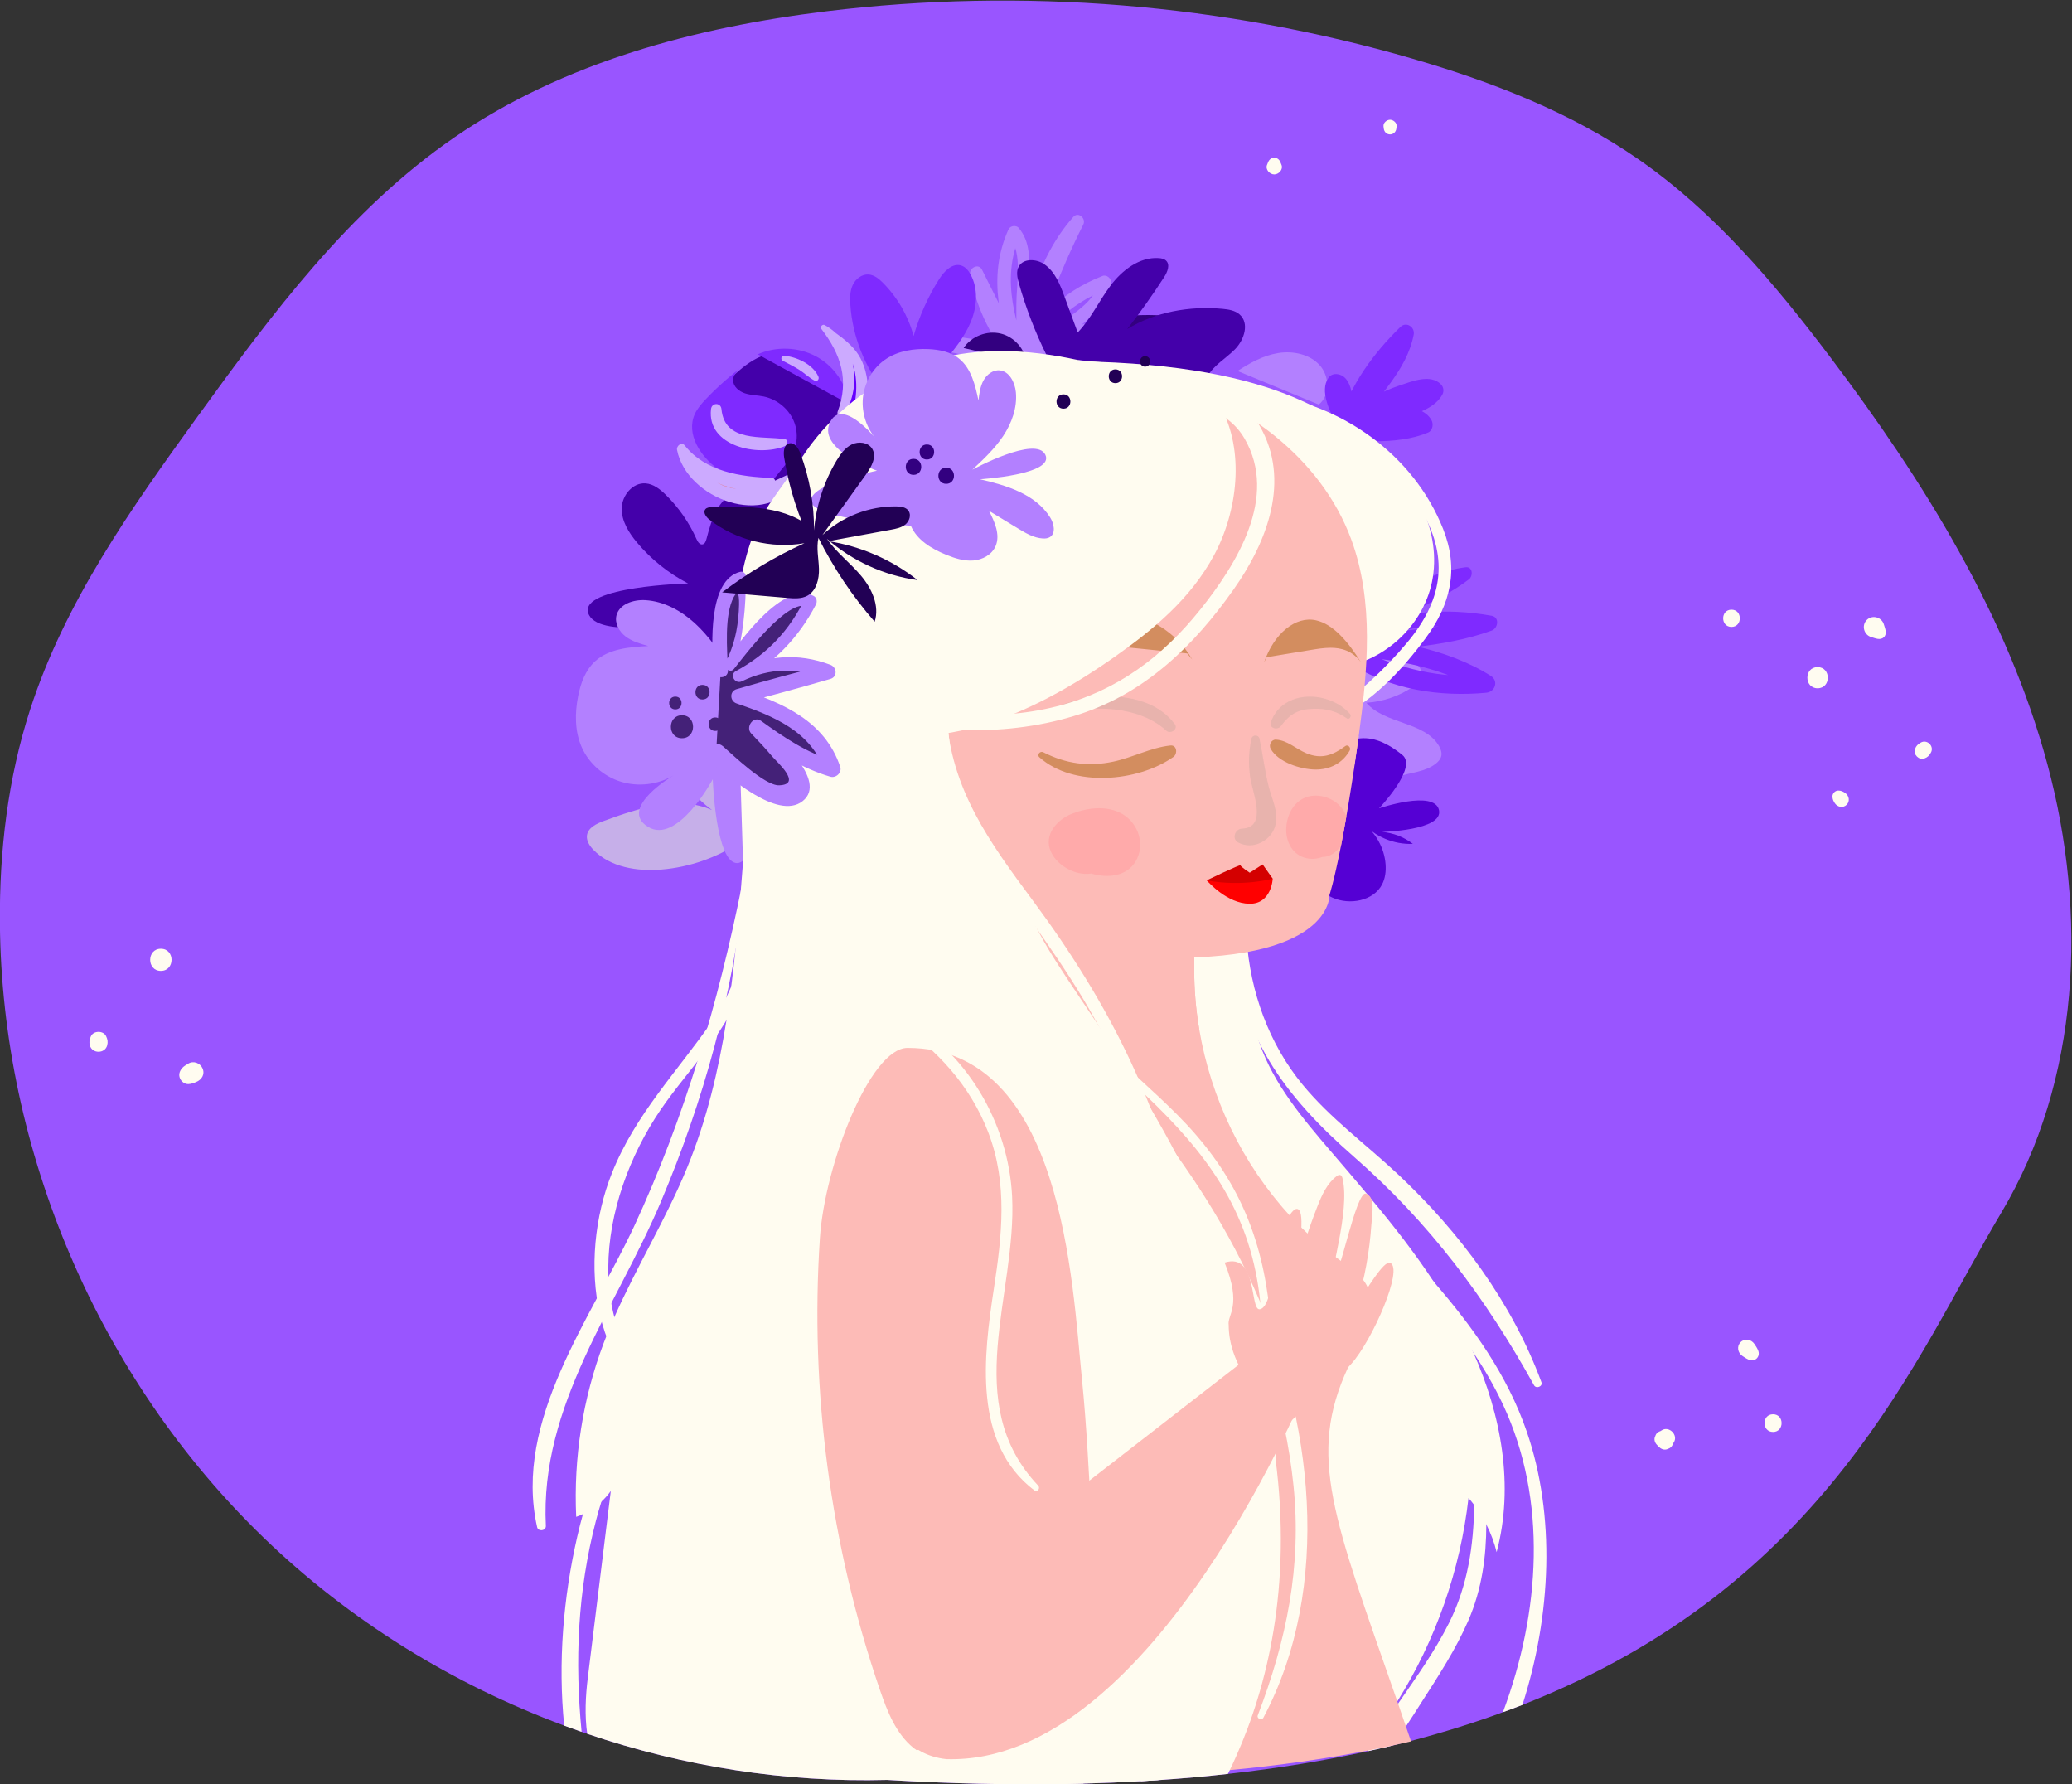<?xml version="1.0" encoding="UTF-8" standalone="no"?>
<svg
   xmlns:dc="http://purl.org/dc/elements/1.1/"
   xmlns:cc="http://creativecommons.org/ns#"
   xmlns:rdf="http://www.w3.org/1999/02/22-rdf-syntax-ns#"
   xmlns:svg="http://www.w3.org/2000/svg"
   xmlns="http://www.w3.org/2000/svg"
   xmlns:sodipodi="http://sodipodi.sourceforge.net/DTD/sodipodi-0.dtd"
   xmlns:inkscape="http://www.inkscape.org/namespaces/inkscape"
   version="1.1"
   id="svg2"
   xml:space="preserve"
   width="465.133"
   height="400.425"
   viewBox="0 0 465.133 400.425"
   sodipodi:docname="fondo.svg"
   inkscape:version="1.0 (4035a4fb49, 2020-05-01)"><rect x="0" y="0" width="465.133" height="400.425" fill="#333333" stroke="none"/><defs
     id="defs6"><clipPath
       clipPathUnits="userSpaceOnUse"
       id="clipPath20"><path
         d="M 0,500 H 500 V 0 H 0 Z"
         id="path18" /></clipPath><clipPath
       clipPathUnits="userSpaceOnUse"
       id="clipPath400"><path
         d="M 0,500 H 500 V 0 H 0 Z"
         id="path398" /></clipPath></defs><sodipodi:namedview
     fit-margin-bottom="0"
     fit-margin-right="0"
     fit-margin-left="0"
     fit-margin-top="0"
     inkscape:document-rotation="0"
     pagecolor="#ffffff"
     bordercolor="#666666"
     borderopacity="1"
     objecttolerance="10"
     gridtolerance="10"
     guidetolerance="10"
     inkscape:pageopacity="0"
     inkscape:pageshadow="2"
     inkscape:window-width="1920"
     inkscape:window-height="1017"
     id="namedview4"
     showgrid="false"
     inkscape:zoom="0.65099998"
     inkscape:cx="-438.22071"
     inkscape:cy="-24.323947"
     inkscape:window-x="-8"
     inkscape:window-y="-8"
     inkscape:window-maximized="1"
     inkscape:current-layer="g10" /><g
     id="g10"
     inkscape:groupmode="layer"
     inkscape:label="2474175"
     transform="matrix(1.333,0,0,-1.333,-114.887,519.178)"><g
       style="fill:#9955ff"
       id="g22"
       transform="translate(423.17,185.225)"><path
         d="m 0,0 c -14.359,-24.02 -29.119,-62.56 -80.6,-82.79 -1.08,-0.42 -2.17,-0.829 -3.28,-1.23 -4.84,-1.78 -9.989,-3.4 -15.489,-4.839 h -0.011 c -0.96,-0.241 -1.95,-0.5 -2.939,-0.741 -0.05,-0.009 -0.09,-0.019 -0.141,-0.03 h -0.01 c -0.009,0 -0.019,0 -0.03,-0.01 -1.359,-0.33 -2.739,-0.65 -4.14,-0.95 -7.28,-1.599 -15.11,-2.889 -23.559,-3.819 -3.801,-0.431 -7.731,-0.78 -11.79,-1.051 -0.941,-0.06 -1.901,-0.12 -2.861,-0.18 -3.15,-0.179 -6.389,-0.309 -9.7,-0.4 -1.05,-0.029 -2.109,-0.05 -3.17,-0.069 -9.33,-0.161 -19.27,0.059 -29.87,0.689 -17.119,-0.46 -34.28,2.25 -50.5,7.761 -0.32,0.109 -0.63,0.22 -0.95,0.329 -0.98,0.341 -1.96,0.69 -2.93,1.051 -18.79,6.96 -36.179,17.71 -50.6,31.63 -27.73,26.78 -44.119,64.95 -44.43,103.5 -0.1,12.129 1.34,24.33 5.07,35.869 5.84,18.12 17.04,33.97 28.21,49.39 12.551,17.341 25.62,34.9 43.27,47.02 18.35,12.62 40.56,18.531 62.66,21.23 33.01,4.02 66.83,1.281 98.761,-8.009 13.359,-3.891 26.529,-8.98 37.969,-16.911 12.79,-8.859 22.98,-20.96 32.35,-33.379 C -13.029,123.28 1.04,100.72 7.811,75.59 14.591,50.46 13.36,22.33 0,0"
         style="fill:#9955ff;fill-opacity:1;fill-rule:nonzero;stroke:none"
         id="path24" /></g><g
       id="g26"
       transform="translate(294.245,231.408)"><path
         d="m 0,0 c -0.026,-15.804 8.546,-26.719 19.936,-36.674 12.704,-11.103 22.181,-23.758 30.344,-38.479 0.366,-0.659 1.515,-0.213 1.243,0.523 -4.949,13.403 -13.766,25.247 -24.145,34.986 -5.35,5.02 -11.377,9.399 -16.065,15.09 C 5.598,-17.613 2.509,-8.918 1.875,0 1.79,1.19 0.002,1.221 0,0"
         style="fill:#fffcf0;fill-opacity:1;fill-rule:nonzero;stroke:none"
         id="path28" /></g><g
       id="g30"
       transform="translate(342.571,102.435)"><path
         d="m 0,0 c -1.08,-0.42 -2.17,-0.829 -3.28,-1.229 6.3,16.83 7.52,35.709 0.03,51.74 -1.45,3.109 -3.15,6.029 -5.03,8.84 l -0.01,0.009 c -4.96,7.401 -11.15,13.941 -17.22,20.571 -0.89,0.979 -1.79,1.96 -2.68,2.95 -0.61,0.68 -1.22,1.369 -1.83,2.059 -0.83,0.951 -1.66,1.911 -2.47,2.88 -4.21,5.01 -8.07,10.281 -11.06,16.18 -0.3,0.591 0.55,1.091 0.89,0.521 3.24,-5.521 7.22,-10.571 11.48,-15.43 0.34,-0.391 0.69,-0.78 1.03,-1.17 0.9,-1.021 1.82,-2.03 2.74,-3.03 0.7,-0.771 1.41,-1.54 2.13,-2.311 3.5,-3.779 7.04,-7.519 10.38,-11.39 0.01,0 0.01,-0.009 0.01,-0.009 C -8.35,63.62 -2.56,55.601 0.74,45.99 5.58,31.881 4.88,15.16 0,0"
         style="fill:#fffcf0;fill-opacity:1;fill-rule:nonzero;stroke:none"
         id="path32" /></g><g
       id="g34"
       transform="translate(336.491,132.816)"><path
         d="m 0,0 c -0.01,-5.49 -0.75,-10.91 -3.02,-16.16 -2.11,-4.851 -5.05,-9.361 -7.9,-13.79 -0.86,-1.351 -1.72,-2.721 -2.62,-4.061 -0.72,-1.09 -1.46,-2.17 -2.24,-3.21 h -0.01 c -0.01,0 -0.02,0 -0.03,-0.009 -1.36,-0.331 -2.74,-0.651 -4.14,-0.951 0.021,0.04 0.04,0.08 0.07,0.12 1.53,2.71 3.26,5.311 5.03,7.89 3.06,4.45 6.22,8.851 8.631,13.691 3.129,6.29 4.079,12.95 4.199,19.74 0.06,3.399 -0.09,6.83 -0.28,10.26 -0.05,0.87 1.24,0.83 1.331,0 C -0.46,9 0.01,4.479 0,0"
         style="fill:#fffcf0;fill-opacity:1;fill-rule:nonzero;stroke:none"
         id="path36" /></g><g
       id="g38"
       transform="translate(338.231,128.156)"><path
         d="M 0,0 C -0.4,1.609 -0.98,3.18 -1.74,4.66 -2.32,5.81 -3,6.899 -3.771,7.92 -4.08,8.33 -4.4,8.729 -4.74,9.12 -6.11,-3 -10.25,-14.8 -16.73,-25.13 c -0.21,-0.35 -0.43,-0.7 -0.661,-1.051 l -26.449,-8.139 -9.931,-3.06 -3.279,-1.011 c -0.94,-0.059 -1.9,-0.12 -2.86,-0.179 l -0.26,0.86 -2,6.46 -0.94,3.029 -1.8,5.83 -0.02,0.071 -0.211,0.66 v 0.01 l -0.469,1.53 v 0.01 l -8.59,27.79 -9.46,30.599 -1.3,4.181 v 0.01 l -10.1,32.69 v 0.01 l -3,9.689 -0.88,2.83 -0.68,2.201 -1.06,3.44 10.03,10.029 1.66,1.661 2.07,2.07 1.23,1.229 3.93,3.931 1.02,1.02 3.56,3.56 1.86,1.86 1.02,1.02 0.87,0.86 0.01,0.01 0.13,0.14 1.399,1.4 8.441,8.44 2.97,2.97 1.209,1.21 4.891,4.89 7.52,7.52 1.27,-12.03 1.5,-14.29 v -0.01 l 0.1,-0.9 0.46,-4.391 0.24,-2.29 0.06,-0.569 0.36,-3.37 0.15,-1.481 0.43,-4.069 0.29,-2.71 1.38,-13.13 c 0.19,-0.73 0.41,-1.45 0.67,-2.16 0,-0.011 0.01,-0.03 0.01,-0.04 2.36,-6.851 7.23,-12.65 11.99,-18.2 2.07,-2.41 4.139,-4.83 6.179,-7.271 0.21,-0.25 0.42,-0.5 0.621,-0.75 0,0 0.02,-0.01 0.009,-0.019 3.771,-4.51 7.381,-9.13 10.58,-14 0.011,0 0.011,-0.01 0.011,-0.01 1.84,-2.78 3.54,-5.641 5.06,-8.61 0.54,-1.05 1.05,-2.13 1.54,-3.21 l 0.01,-0.01 C 0.79,23.069 2.97,11.14 0,0"
         style="fill:#fffcf0;fill-opacity:1;fill-rule:nonzero;stroke:none"
         id="path40" /></g><g
       style="fill:#330080"
       id="g42"
       transform="translate(269.701,332.442)"><path
         d="M 0,0 C 4.537,1.205 8.878,1.543 13.53,1.051 13.408,1.955 13.286,2.859 13.163,3.763 4.215,1.412 -4.699,-1.049 -13.613,-3.528 c -2.119,-0.589 -1.211,-3.919 0.91,-3.3 8.883,2.596 17.756,5.206 26.6,7.928 C 15.45,1.578 15.045,3.664 13.53,3.812 8.654,4.288 4.009,3.846 -0.704,2.554 -2.347,2.104 -1.652,-0.439 0,0"
         style="fill:#330080;fill-opacity:1;fill-rule:nonzero;stroke:none"
         id="path44" /></g><g
       style="fill:#b380ff"
       id="g46"
       transform="translate(260.896,330.017)"><path
         d="m 0,0 c -6.196,1.266 -12.542,2.612 -18.831,3.291 0.088,-0.648 0.176,-1.295 0.263,-1.942 5.503,0.938 10.391,-1.148 15.063,-3.736 1.113,-0.616 2.128,0.791 1.322,1.714 -3.678,4.21 -5.97,8.985 -7.037,14.461 l -2.001,-0.844 C -8.477,7.491 -5.809,2 -3.122,-3.481 c 0.589,-1.202 2.641,-0.359 2.182,0.919 -2.603,7.243 -5.306,14.793 -2.026,22.315 -0.575,-0.074 -1.15,-0.148 -1.725,-0.222 2.24,-2.648 1.141,-7.971 1.143,-11.251 10e-4,-3.681 0.003,-7.362 0.005,-11.042 0.001,-1.22 1.999,-1.581 2.203,-0.298 1.392,8.756 2.919,17.56 8.895,24.492 -0.559,0.432 -1.12,0.864 -1.68,1.297 C 2.156,14.588 -1.278,6.464 -3.991,-2.08 c -0.443,-1.395 1.654,-1.916 2.159,-0.595 2.408,6.293 7.12,10.978 13.415,13.381 l -1.506,1.147 C 10.158,8.981 5.533,6.365 3.621,4.788 1.103,2.711 -1.416,0.635 -3.934,-1.442 -5.024,-2.341 -3.544,-4.293 -2.407,-3.42 1.048,-0.765 4.643,1.072 8.817,2.379 10.5,2.906 9.764,5.583 8.088,5.023 3.657,3.544 -0.25,1.432 -3.934,-1.442 l 1.782,-1.781 c 3.751,3.138 7.554,6.224 11.26,9.416 1.934,1.667 3.439,3.025 3.348,5.66 C 12.431,12.554 11.704,13.293 10.95,13 3.846,10.234 -1.314,5.069 -3.991,-2.08 c 0.72,-0.198 1.44,-0.397 2.159,-0.595 2.576,8.318 5.615,16.549 9.555,24.324 0.521,1.027 -0.832,2.254 -1.681,1.296 -6.299,-7.113 -8.135,-16.274 -9.545,-25.409 0.734,-0.099 1.469,-0.199 2.203,-0.298 -0.024,5.214 -0.049,10.429 -0.073,15.643 -0.014,3.037 0.229,5.771 -1.765,8.203 -0.421,0.515 -1.448,0.386 -1.725,-0.222 -3.673,-8.082 -1.363,-16.145 1.621,-24.058 0.727,0.306 1.454,0.613 2.181,0.92 -2.769,5.435 -5.557,10.861 -8.269,16.325 -0.584,1.176 -2.219,0.306 -2.001,-0.843 1.11,-5.865 3.679,-10.941 7.605,-15.422 0.441,0.571 0.881,1.142 1.322,1.714 -5.205,2.873 -10.65,3.272 -16.427,3.793 -1.146,0.103 -1.288,-1.625 -0.262,-1.942 6.011,-1.861 12.57,-2.728 18.841,-3.213 C 0.808,-1.946 1.048,-0.214 0,0"
         style="fill:#b380ff;fill-opacity:1;fill-rule:nonzero;stroke:none"
         id="path48" /></g><g
       style="fill:#4400aa"
       id="g50"
       transform="translate(217.654,306.266)"><path
         d="m 0,0 c 0.066,0.626 -0.641,1.05 -1.253,1.299 -4.086,1.664 -9.005,2.951 -10.833,6.77 -1.006,2.102 -0.786,4.6 0.17,6.73 0.956,2.129 2.584,3.935 4.36,5.534 1.448,1.302 3.053,2.516 4.944,3.131 3.116,1.013 6.697,0.215 9.31,-1.66 2.613,-1.875 4.32,-4.71 5.202,-7.692 0.366,-1.236 0.602,-2.526 0.463,-3.804 C 12.097,7.846 10.483,5.698 8.727,3.849 6.681,1.696 4.364,-0.229 1.84,-1.874 Z"
         style="fill:#4400aa;fill-opacity:1;fill-rule:nonzero;stroke:none"
         id="path52" /></g><g
       style="fill:#4400aa"
       id="g54"
       transform="translate(217.983,290.983)"><path
         d="m 0,0 c 1.833,1.674 2.749,4.191 2.637,6.633 -0.113,2.442 -1.196,4.79 -2.816,6.655 -1.583,1.82 -3.95,3.274 -6.37,2.882 -1.871,-0.302 -3.416,-1.666 -4.376,-3.259 -0.96,-1.593 -1.428,-3.412 -1.908,-5.198 -0.098,-0.363 -0.26,-0.789 -0.638,-0.87 -0.484,-0.103 -0.826,0.434 -1.022,0.876 -1.234,2.786 -3.009,5.342 -5.206,7.493 -0.937,0.918 -2.051,1.806 -3.378,1.902 -2.196,0.158 -3.984,-2.061 -4.02,-4.204 -0.037,-2.143 1.197,-4.106 2.586,-5.766 2.357,-2.816 5.295,-5.17 8.588,-6.88 0,0 -18.198,-0.493 -16.823,-4.959 1.375,-4.465 15.92,-1.585 15.92,-1.585 0,0 -7.521,-8.337 -0.783,-12.616 6.738,-4.28 28.168,11.191 28.168,11.191 z"
         style="fill:#4400aa;fill-opacity:1;fill-rule:nonzero;stroke:none"
         id="path56" /></g><g
       style="fill:#4400aa"
       id="g58"
       transform="translate(280.943,328.421)"><path
         d="m 0,0 c -0.286,-0.018 -0.572,-0.036 -0.858,-0.053 -0.194,-0.012 -0.199,-0.306 0,-0.305 0.286,0.002 0.572,0.004 0.858,0.006 C 0.228,-0.35 0.226,0.014 0,0"
         style="fill:#4400aa;fill-opacity:1;fill-rule:nonzero;stroke:none"
         id="path60" /></g><g
       style="fill:#c6afe9"
       id="g62"
       transform="translate(210.809,247.674)"><path
         d="m 0,0 c -3.901,-2.601 -8.5,-4.201 -13.208,-4.595 -4.127,-0.346 -8.669,0.394 -11.496,3.337 -0.649,0.675 -1.215,1.555 -1.063,2.47 0.212,1.269 1.632,1.933 2.868,2.388 5.862,2.16 12.481,4.311 18.193,1.82 -2.945,2.153 -5.279,5.09 -6.681,8.406 -0.218,0.515 -0.417,1.064 -0.358,1.619 0.064,0.603 0.427,1.137 0.834,1.597 2.96,3.345 8.999,3.402 12.013,0.113 C 2.23,15.924 2.926,14.375 3.457,12.807 4.48,9.783 4.954,6.583 4.85,3.4 Z"
         style="fill:#c6afe9;fill-opacity:1;fill-rule:nonzero;stroke:none"
         id="path64" /></g><g
       style="fill:#b380ff"
       id="g66"
       transform="translate(208.981,277.341)"><path
         d="m 0,0 c -1.736,2.548 -3.494,5.121 -5.783,7.214 -2.29,2.093 -5.195,3.693 -8.333,3.88 -1.993,0.118 -4.37,-0.661 -4.856,-2.548 -0.341,-1.321 0.425,-2.723 1.525,-3.563 1.1,-0.84 2.481,-1.235 3.824,-1.613 -3.163,-0.169 -6.606,-0.448 -8.928,-2.549 -1.661,-1.503 -2.453,-3.707 -2.883,-5.873 -0.572,-2.892 -0.583,-5.981 0.632,-8.676 1.222,-2.71 3.685,-4.861 6.585,-5.751 2.901,-0.889 6.19,-0.503 8.794,1.034 0,0 -9.277,-5.45 -4.286,-8.602 4.991,-3.152 10.95,7.981 10.95,7.981 0,0 0.494,-14.235 4.151,-14.108 3.657,0.127 7.879,19.154 7.879,19.154 3.074,0.796 5.247,3.439 6.861,6.107 0.986,1.629 1.868,3.384 2.015,5.268 0.147,1.884 -0.581,3.931 -2.221,4.938 -2.104,1.292 -4.848,0.536 -7.204,-0.255 1.468,1.742 2.935,3.485 4.403,5.227 1.181,1.403 2.4,2.88 2.785,4.654 0.108,0.498 0.142,1.034 -0.068,1.499 -0.592,1.306 -2.552,1.207 -3.896,0.629 C 6.805,11.836 4.189,6.329 2.146,1.232 Z"
         style="fill:#b380ff;fill-opacity:1;fill-rule:nonzero;stroke:none"
         id="path68" /></g><g
       style="fill:#7f2aff"
       id="g70"
       transform="translate(216.285,308.554)"><path
         d="m 0,0 c -3.029,-1.154 -6.509,0.039 -9.132,1.903 -3.007,2.137 -5.458,5.95 -3.973,9.279 0.426,0.954 1.134,1.759 1.858,2.525 2.02,2.135 4.245,4.088 6.635,5.824 -0.972,-0.656 -2.052,-1.506 -2.026,-2.656 0.024,-1.042 0.996,-1.85 2.013,-2.176 1.015,-0.326 2.112,-0.315 3.158,-0.534 C 0.892,13.669 2.926,11.914 3.711,9.694 4.498,7.474 4.008,4.868 2.466,3.058 Z"
         style="fill:#7f2aff;fill-opacity:1;fill-rule:nonzero;stroke:none"
         id="path72" /></g><g
       style="fill:#7f2aff"
       id="g74"
       transform="translate(213.795,329.826)"><path
         d="m 0,0 c 3.113,1.392 6.903,1.244 9.886,-0.385 2.983,-1.629 5.085,-4.698 5.482,-8.007 z"
         style="fill:#7f2aff;fill-opacity:1;fill-rule:nonzero;stroke:none"
         id="path76" /></g><g
       style="fill:#7f2aff"
       id="g78"
       transform="translate(235.286,323.365)"><path
         d="m 0,0 c -3.451,4.208 -5.539,9.46 -5.898,14.837 -0.075,1.113 -0.069,2.271 0.402,3.288 0.472,1.017 1.521,1.855 2.663,1.779 0.962,-0.064 1.758,-0.727 2.427,-1.402 2.471,-2.491 4.268,-5.611 5.163,-8.964 0.97,3.378 2.429,6.623 4.321,9.609 0.836,1.318 2.244,2.76 3.744,2.25 0.684,-0.232 1.165,-0.833 1.509,-1.452 1.351,-2.435 1.119,-5.472 0.051,-8.041 C 13.315,9.335 11.501,7.136 9.702,4.988 Z"
         style="fill:#7f2aff;fill-opacity:1;fill-rule:nonzero;stroke:none"
         id="path80" /></g><g
       style="fill:#330080"
       id="g82"
       transform="translate(248.471,330.889)"><path
         d="m 0,0 c 1.284,1.959 3.908,2.985 6.224,2.433 2.315,-0.553 4.15,-2.642 4.349,-4.955 z"
         style="fill:#330080;fill-opacity:1;fill-rule:nonzero;stroke:none"
         id="path84" /></g><g
       style="fill:#4400aa"
       id="g86"
       transform="translate(262.479,329.588)"><path
         d="m 0,0 c -1.942,3.916 -3.519,8.004 -4.705,12.198 -0.267,0.944 -0.501,2.007 -0.004,2.86 0.795,1.365 2.954,1.258 4.271,0.356 1.81,-1.241 2.655,-3.4 3.401,-5.43 0.745,-2.026 1.489,-4.051 2.234,-6.076 2.236,2.331 3.59,5.322 5.529,7.894 1.937,2.572 4.85,4.852 8.116,4.637 0.43,-0.028 0.884,-0.111 1.203,-0.393 0.783,-0.69 0.272,-1.943 -0.292,-2.816 C 17.815,10.233 15.744,7.318 13.547,4.495 18.258,7.377 24.021,8.404 29.555,7.898 30.595,7.803 31.696,7.627 32.471,6.947 34.138,5.484 33.265,2.708 31.718,1.119 30.171,-0.47 28.06,-1.603 27.022,-3.544 Z"
         style="fill:#4400aa;fill-opacity:1;fill-rule:nonzero;stroke:none"
         id="path88" /></g><g
       style="fill:#b380ff"
       id="g90"
       transform="translate(294.6,327.017)"><path
         d="m 0,0 c 2.103,1.375 4.369,2.628 6.867,3.026 2.499,0.398 5.287,-0.2 6.96,-2.046 1.674,-1.845 1.783,-5.035 -0.143,-6.636 z"
         style="fill:#b380ff;fill-opacity:1;fill-rule:nonzero;stroke:none"
         id="path92" /></g><g
       style="fill:#b380ff"
       id="g94"
       transform="translate(309.091,279.005)"><path
         d="m 0,0 c 4.621,2.008 10.209,1.759 14.613,-0.652 0.976,-0.535 2.001,-1.364 1.944,-2.454 C 16.51,-4 15.739,-4.686 14.982,-5.197 12.694,-6.741 9.97,-7.667 7.192,-7.842 c 3.139,-3.644 9.888,-3.161 12.261,-7.318 0.287,-0.504 0.492,-1.09 0.364,-1.653 -0.114,-0.503 -0.479,-0.919 -0.886,-1.249 -1.795,-1.454 -4.339,-1.514 -6.545,-2.256 -2.111,-0.71 -3.973,-2.104 -5.221,-3.907 z"
         style="fill:#b380ff;fill-opacity:1;fill-rule:nonzero;stroke:none"
         id="path96" /></g><g
       style="fill:#5500d4"
       id="g98"
       transform="translate(304.56,245.281)"><path
         d="m 0,0 c 1.237,-2.854 3.132,-5.634 6.021,-6.933 2.889,-1.299 6.896,-0.561 8.346,2.202 0.548,1.043 0.688,2.252 0.6,3.419 -0.205,2.739 -1.673,5.364 -3.924,7.018 2.087,-2.36 5.316,-3.719 8.516,-3.582 -1.489,1.153 -3.334,1.863 -5.232,2.012 0,0 10.402,0.223 9.632,3.68 -0.772,3.457 -10.099,0.283 -10.099,0.283 0,0 6.596,6.88 3.918,9.004 C 15.102,19.227 9.098,23.453 3.24,14.065 -2.617,4.677 0.114,0.972 0.114,0.972 Z"
         style="fill:#5500d4;fill-opacity:1;fill-rule:nonzero;stroke:none"
         id="path100" /></g><g
       style="fill:#442178"
       id="g102"
       transform="translate(201.035,265.188)"><path
         d="M 0,0 C 2.488,0 2.492,3.867 0,3.867 -2.488,3.867 -2.493,0 0,0"
         style="fill:#442178;fill-opacity:1;fill-rule:nonzero;stroke:none"
         id="path104" /></g><g
       style="fill:#442178"
       id="g106"
       transform="translate(204.494,271.712)"><path
         d="M 0,0 C 1.583,0 1.586,2.461 0,2.461 -1.583,2.461 -1.586,0 0,0"
         style="fill:#442178;fill-opacity:1;fill-rule:nonzero;stroke:none"
         id="path108" /></g><g
       style="fill:#442178"
       id="g110"
       transform="translate(206.633,266.417)"><path
         d="M 0,0 C 1.463,0 1.465,2.273 0,2.273 -1.463,2.273 -1.465,0 0,0"
         style="fill:#442178;fill-opacity:1;fill-rule:nonzero;stroke:none"
         id="path112" /></g><g
       style="fill:#442178"
       id="g114"
       transform="translate(199.919,270.043)"><path
         d="M 0,0 C 1.388,0 1.39,2.156 0,2.156 -1.387,2.156 -1.39,0 0,0"
         style="fill:#442178;fill-opacity:1;fill-rule:nonzero;stroke:none"
         id="path116" /></g><g
       style="fill:#ccaaff"
       id="g118"
       transform="translate(205.926,320.6)"><path
         d="m 0,0 c -0.725,-6.273 7.932,-8.074 12.426,-6.237 0.48,0.196 0.669,1.069 0,1.175 C 8.603,-4.458 2.303,-5.66 1.758,0 1.648,1.137 0.129,1.121 0,0"
         style="fill:#ccaaff;fill-opacity:1;fill-rule:nonzero;stroke:none"
         id="path120" /></g><g
       style="fill:#ccaaff"
       id="g122"
       transform="translate(217.985,328.756)"><path
         d="M 0,0 C 0.939,-0.499 1.895,-0.964 2.793,-1.533 3.681,-2.096 4.439,-2.857 5.37,-3.35 5.824,-3.59 6.211,-3.12 6.027,-2.692 5.14,-0.634 2.34,0.67 0.225,0.83 -0.218,0.863 -0.379,0.201 0,0"
         style="fill:#ccaaff;fill-opacity:1;fill-rule:nonzero;stroke:none"
         id="path124" /></g><g
       style="fill:#6600ff"
       id="g126"
       transform="translate(227.844,320.02)"><path
         d="M 0,0 C 2.633,4.644 1.307,11.049 -2.966,14.326 -1.5,13.477 -0.007,12.605 1.101,11.344 2.831,9.374 3.417,6.682 3.552,4.092 3.726,0.757 3.101,-2.895 0.586,-5.172 Z"
         style="fill:#6600ff;fill-opacity:1;fill-rule:nonzero;stroke:none"
         id="path128" /></g><g
       style="fill:#ccaaff"
       id="g130"
       transform="translate(228.37,319.712)"><path
         d="M 0,0 C 3.056,4.783 1.968,12.182 -3.267,15.018 L -3.716,14.249 C 3.673,10.787 3.093,1.33 -0.8,-4.362 c -0.542,-0.792 0.566,-1.967 1.363,-1.363 3.356,2.545 3.872,7.3 3.342,11.239 -0.698,5.198 -3.217,6.641 -7.172,9.504 -0.35,0.253 -0.879,-0.259 -0.609,-0.609 C -0.559,10.096 0.866,5.774 -1.114,0.47 -1.364,-0.201 -0.356,-0.558 0,0"
         style="fill:#ccaaff;fill-opacity:1;fill-rule:nonzero;stroke:none"
         id="path132" /></g><g
       id="g134"
       transform="translate(216.162,308.441)"><path
         d="m 0,0 c -5.585,-1.238 -11.815,1.012 -15.211,5.493 1.003,-3.684 4.129,-6.743 7.908,-7.739 3.78,-0.996 8.072,0.107 10.858,2.792 z"
         style="fill:#ed6351;fill-opacity:1;fill-rule:nonzero;stroke:none"
         id="path136" /></g><g
       style="fill:#ccaaff"
       id="g138"
       transform="translate(216.162,309.016)"><path
         d="m 0,0 c -5.256,0.178 -11.146,1.041 -14.662,5.468 -0.527,0.662 -1.43,-0.079 -1.297,-0.755 1.628,-8.278 15.18,-13.378 20.273,-5.185 0.507,0.815 -0.46,1.534 -1.202,1.203 -3.36,-1.499 -6.212,-3.316 -10.091,-2.38 -3.707,0.894 -6.011,3.676 -7.562,6.96 -0.406,-0.314 -0.812,-0.627 -1.218,-0.94 3.9,-4.585 9.748,-8.047 15.912,-5.499 C 0.726,-0.891 0.691,-0.023 0,0"
         style="fill:#ccaaff;fill-opacity:1;fill-rule:nonzero;stroke:none"
         id="path140" /></g><g
       style="fill:#7f2aff"
       id="g142"
       transform="translate(314.094,280.926)"><path
         d="M 0,0 C 5.042,4.533 11.928,10.033 18.909,10.854 18.65,11.478 18.392,12.102 18.134,12.726 12.84,8.398 5.953,6.798 0.518,2.658 -0.431,1.935 0.056,0.002 1.421,0.516 8.325,3.118 15.358,3.781 22.611,2.383 V 4.878 C 14.082,2.271 5.176,2.383 -3.559,0.92 -5.298,0.629 -4.9,-2.271 -3.141,-2.164 c 7.755,0.472 18.093,-1.482 24.786,-5.703 0.253,0.94 0.508,1.881 0.763,2.821 -7.827,-0.779 -14.361,1.033 -21.455,4.185 -1.565,0.695 -2.829,-1.346 -1.36,-2.328 6.57,-4.39 15.084,-5.621 22.815,-4.884 1.465,0.139 2.098,1.971 0.764,2.82 -7.2,4.584 -17.859,6.708 -26.313,6.229 0.139,-1.028 0.279,-2.056 0.417,-3.084 8.671,1.596 17.654,1.466 26.023,4.491 1.082,0.391 1.37,2.249 0,2.495 C 15.568,6.267 8.128,5.628 0.798,2.776 1.178,2.123 1.558,1.47 1.937,0.818 7.318,5.008 14.025,6.871 19.462,11.004 20.2,11.565 20.13,13.201 18.909,13.047 11.163,12.069 4.292,6.419 -1.127,1.127 -1.866,0.405 -0.759,-0.682 0,0"
         style="fill:#7f2aff;fill-opacity:1;fill-rule:nonzero;stroke:none"
         id="path144" /></g><g
       style="fill:#7f2aff"
       id="g146"
       transform="translate(313.073,319.015)"><path
         d="M 0,0 C -0.104,0.578 -0.791,5.187 -0.817,5.202 -0.981,5.292 -1.33,-0.323 -1.341,-0.777 -1.365,-1.894 0.321,-2.427 0.837,-1.367 3.543,4.191 6.37,9.144 10.842,13.516 10.094,13.951 9.347,14.385 8.6,14.82 7.471,9.018 2.78,5.138 -0.248,0.311 -1.142,-1.114 0.771,-2.271 1.916,-1.36 3.786,0.128 5.769,1.34 7.983,2.243 8.722,2.544 13.082,4.42 13.753,3.724 13.679,4.303 13.604,4.882 13.529,5.461 11.952,2.679 4.178,2.368 1.299,1.934 c -1.66,-0.251 -1.25,-2.953 0.392,-2.907 1.467,0.042 9.056,0.681 9.876,-0.828 0.303,0.742 0.605,1.485 0.907,2.227 -4.911,-2.031 -12.128,-0.71 -17.388,-0.775 -1.831,-0.023 -1.75,-2.605 0,-2.789 5.652,-0.597 13.195,-1.501 18.556,0.794 0.763,0.326 0.903,1.431 0.544,2.073 C 12.259,3.175 4.849,2.094 1.691,1.986 1.823,1.018 1.954,0.049 2.085,-0.919 5.952,-0.312 13.797,0.056 16.005,4.014 16.319,4.577 16.232,5.29 15.781,5.751 14.023,7.551 10.897,6.258 8.849,5.581 5.554,4.491 2.653,2.77 -0.033,0.589 l 2.165,-1.67 c 3.127,5.093 7.861,9.096 9.055,15.188 0.25,1.277 -1.236,2.287 -2.243,1.305 C 4.442,11.02 0.473,5.643 -1.299,-0.467 -0.533,-0.57 0.231,-0.674 0.997,-0.777 0.987,1.378 1.395,6.969 -1.593,7.458 -2.267,7.568 -2.805,7.371 -3.195,6.805 -4.651,4.697 -2.968,1.106 -1.842,-0.777 -1.229,-1.801 0.198,-1.092 0,0"
         style="fill:#7f2aff;fill-opacity:1;fill-rule:nonzero;stroke:none"
         id="path148" /></g><g
       id="g150"
       transform="translate(215.936,253.679)"><path
         d="m 0,0 c -2.235,-11.565 -2.83,-25.979 -9.664,-35.912 -5.968,-8.674 -13.074,-15.84 -17.045,-25.825 -5.738,-14.426 -3.802,-35.353 12.69,-41.721 0.558,-0.215 0.885,0.651 0.398,0.943 -18.524,11.096 -15.945,34.067 -5.816,50.041 4.681,7.384 11.667,13.644 14.662,21.989 3.398,9.467 4.223,20.473 5.12,30.438 C 0.363,0.149 0.038,0.194 0,0"
         style="fill:#fffcf0;fill-opacity:1;fill-rule:nonzero;stroke:none"
         id="path152" /></g><g
       id="g154"
       transform="translate(298.794,322.455)"><path
         d="m 0,0 c 11.085,-2.374 21.284,-9.183 26.919,-19.149 4.604,-8.143 3.223,-15.115 -2.574,-22.04 -3.89,-4.646 -8.273,-8.615 -13.241,-12.08 -0.653,-0.456 -0.097,-1.363 0.616,-1.052 6.442,2.805 11.62,8.327 15.756,13.902 4.249,5.727 5.624,11.657 2.938,18.405 C 25.417,-9.457 13.272,-0.974 0.1,0.737 -0.319,0.791 -0.41,0.088 0,0"
         style="fill:#fffcf0;fill-opacity:1;fill-rule:nonzero;stroke:none"
         id="path156" /></g><g
       id="g158"
       transform="translate(311.21,277.041)"><path
         d="M 0,0 C 7.694,0.717 14.566,6.87 16.126,14.438 17.853,22.82 13.321,31.56 6.653,36.924 -0.015,42.288 -10.668,51.631 -46.668,51.631 -70.667,51.297 -34.001,18.964 -34.001,18.964 Z"
         style="fill:#fffcf0;fill-opacity:1;fill-rule:nonzero;stroke:none"
         id="path160" /></g><g
       style="fill:#fdbbb7;fill-opacity:1"
       id="g162"
       transform="translate(323.821,96.295)"><path
         d="M 0,0 C -0.98,-0.229 -1.97,-0.45 -2.97,-0.67 -3.02,-0.68 -3.06,-0.689 -3.11,-0.7 h -0.01 c -0.01,0 -0.02,0 -0.03,-0.01 -1.34,-0.28 -2.69,-0.56 -4.07,-0.83 -7.22,-1.41 -14.98,-2.52 -23.31,-3.3 -2.87,-0.27 -5.82,-0.5 -8.83,-0.68 -2.1,-0.13 -4.23,-0.24 -6.4,-0.33 -2.73,-0.11 -5.51,-0.19 -8.35,-0.23 -1.14,-0.02 -2.28,-0.03 -3.44,-0.03 -4.51,-0.02 -9.16,0.04 -13.96,0.19 l -9.76,0.46 0.02,3.17 v 1.08 l 0.14,24.21 0.46,84.021 v 0.009 l 0.05,9.23 v 0.12 l 0.01,2.19 0.06,10.86 8.36,2.9 0.26,0.09 2.26,0.78 0.34,0.12 1.5,0.52 1.92,0.67 0.59,0.2 2.9,1.01 0.12,0.04 2.2,0.761 1.24,0.429 22.32,7.74 v -8.89 -5.94 c 0,-3.33 0.28,-6.66 0.84,-9.94 1.95,-11.63 7.28,-22.7 15.22,-31.359 0.64,-0.701 1.3,-1.381 1.98,-2.051 0.34,-0.34 0.69,-0.68 1.05,-1.01 1.5,-1.41 3.08,-2.74 4.74,-3.97 0.29,-0.219 0.58,-0.43 0.87,-0.64 0.02,-0.02 0.05,-0.03 0.07,-0.05 1.32,-0.95 2.72,-1.88 3.69,-3.16 0.14,-0.18 0.28,-0.38 0.4,-0.58 0.14,-0.22 0.26,-0.45 0.36,-0.69 0.82,-1.8 0.84,-3.91 0.84,-5.93 C -8.14,67.8 -9.51,65.34 -10.6,62.99 -17.55,48.021 -13.07,37.67 -2.32,6.73 -2.28,6.6 -2.23,6.48 -2.19,6.35 -1.76,5.1 -1.31,3.83 -0.87,2.51 -0.59,1.71 -0.31,0.9 -0.03,0.07 h 0.01 C -0.02,0.05 -0.01,0.021 0,0"
         style="fill:#fdbbb7;fill-opacity:1;fill-rule:nonzero;stroke:none"
         id="path164" /></g><g
       style="fill:#fdbbb7;fill-opacity:1"
       id="g166"
       transform="translate(315,265.515)"><path
         d="m 0,0 v -0.02 c -0.76,-5.49 -1.46,-9.93 -2.08,-13.5 -0.33,-1.89 -0.63,-3.54 -0.91,-4.96 -1.21,-6.17 -1.93,-8.22 -1.93,-8.22 0,0 0.65,-11.68 -30.36,-10.51 -0.82,0.02 -1.6,0.08 -2.34,0.149 -27.79,2.601 -11.75,31.941 -11.75,31.941 L -0.21,0.13 C -0.149,0.09 -0.07,0.04 0,0"
         style="fill:#fdbbb7;fill-opacity:1;fill-rule:nonzero;stroke:none"
         id="path168" /></g><g
       style="fill:#fdbbb7;fill-opacity:1"
       id="g170"
       transform="translate(252.185,228.269)"><path
         d="m 0,0 c -12.016,7.998 -22.728,18.468 -28.965,31.485 -6.237,13.017 -7.569,28.78 -1.539,41.894 9.714,21.13 36.906,30.39 59.373,24.385 C 43.149,93.947 56.467,84.235 61.57,70.362 65.427,59.88 64.324,48.293 62.81,37.227 62.091,31.972 61.255,26.617 58.81,21.911 54.162,12.967 44.568,7.851 35.292,3.908 28.685,1.101 21.771,-1.425 14.593,-1.513 7.415,-1.6 -0.151,1.149 -4.233,7.055 Z"
         style="fill:#fdbbb7;fill-opacity:1;fill-rule:nonzero;stroke:none"
         id="path172" /></g><g
       style="fill:#d38d5f;fill-opacity:1"
       id="g174"
       transform="translate(261.223,261.985)"><path
         d="M 0,0 C 5.734,-5.124 16.605,-4.154 22.576,0.059 23.315,0.58 23.175,2.104 22.056,1.98 18.731,1.614 15.726,-0.044 12.439,-0.74 8.281,-1.62 4.459,-1.106 0.653,0.847 0.134,1.113 -0.479,0.428 0,0"
         style="fill:#d38d5f;fill-opacity:1;fill-rule:nonzero;stroke:none"
         id="path176" /></g><g
       style="fill:#d38d5f;fill-opacity:1"
       id="g178"
       transform="translate(286.958,278.445)"><path
         d="m 0,0 c -3.077,5.474 -9.656,8.751 -15.879,7.913 -5.316,-0.717 -9.907,-4.076 -13.737,-7.832 2.525,2.135 6.022,2.714 9.329,2.699 2.052,-0.009 4.097,-0.215 6.138,-0.42 4.433,-0.445 8.868,-0.891 13.302,-1.337 z"
         style="fill:#d38d5f;fill-opacity:1;fill-rule:nonzero;stroke:none"
         id="path180" /></g><g
       style="fill:#ffaaaa"
       id="g182"
       transform="translate(269.79,244.985)"><path
         d="M 0,0 C -0.981,0.282 -2.21,1.059 -2.809,1.927 -3.69,3.207 -2.033,3.568 -1.046,3.744 -0.229,3.89 4.086,4.358 3.656,2.4 3.38,1.141 0.429,2.338 -0.14,2.779 -0.184,2.813 -1.009,3.791 -1.067,3.8 -1.286,4.265 -1.354,4.107 -1.272,3.328 -1.55,2.589 -1.394,2.409 -0.805,2.787 0.194,2.387 0.729,2.486 1.028,1.192 1.394,2.089 1.759,2.986 2.123,3.882 0.89,3.234 -0.274,3.707 -1.121,4.707 -1.466,3.401 -1.811,2.095 -2.155,0.789 -1.379,1.045 -0.985,0.955 -0.213,0.706 2.218,-0.075 3.479,3.389 1.467,4.69 -0.037,5.663 -1.695,5.765 -3.401,5.31 -5.23,4.821 -5.521,2.705 -4.436,1.393 -2.217,-1.292 1.515,-1.772 4.528,-0.231 5.497,0.265 5.841,1.466 5.623,2.459 4.952,5.514 2.297,7.717 -0.861,7.619 -3.813,7.527 -6.898,5.201 -5.616,2.028 -3.676,-2.774 6.06,-5.635 8.143,0.569 8.996,3.11 7.775,6.026 5.501,7.393 2.946,8.928 -0.362,8.547 -3.026,7.512 -5.559,6.529 -7.927,3.951 -6.616,1.077 -5.546,-1.273 -2.48,-2.94 0,-2.6 1.388,-2.408 1.172,-0.337 0,0"
         style="fill:#ffaaaa;fill-opacity:1;fill-rule:nonzero;stroke:none"
         id="path184" /></g><g
       style="fill:#ac9d93;fill-opacity:0.269"
       id="g186"
       transform="translate(261.514,268.113)"><path
         d="m 0,0 c 6.103,2.842 15.916,3.12 21.07,-1.644 0.721,-0.666 2.086,0.239 1.435,1.108 C 17.558,6.067 5.74,4.77 -0.473,0.809 -0.989,0.48 -0.542,-0.252 0,0"
         style="fill:#ac9d93;fill-opacity:0.269;fill-rule:nonzero;stroke:none"
         id="path188" /></g><g
       style="fill:#d38d5f;fill-opacity:1"
       id="g190"
       transform="translate(312.753,263.871)"><path
         d="m 0,0 c -2.105,-1.559 -4.018,-2.268 -6.559,-1.215 -1.777,0.736 -3.176,2.179 -5.123,2.293 -0.799,0.047 -1.259,-0.906 -0.89,-1.552 1.289,-2.256 5.01,-3.453 7.522,-3.48 2.438,-0.026 4.589,1.068 5.787,3.216 C 0.98,-0.303 0.457,0.338 0,0"
         style="fill:#d38d5f;fill-opacity:1;fill-rule:nonzero;stroke:none"
         id="path192" /></g><g
       style="fill:#d38d5f;fill-opacity:1"
       id="g194"
       transform="translate(299.042,277.907)"><path
         d="M 0,0 C 1.698,4.936 5.326,7.893 8.758,7.136 11.689,6.49 14.222,3.46 16.334,0.072 14.941,1.999 13.013,2.521 11.188,2.507 10.058,2.499 8.93,2.313 7.804,2.128 L 0.468,0.923 Z"
         style="fill:#d38d5f;fill-opacity:1;fill-rule:nonzero;stroke:none"
         id="path196" /></g><g
       style="fill:#ffaaaa"
       id="g198"
       transform="translate(312.919,251.995)"><path
         d="M 0,0 C -0.33,-1.89 -0.63,-3.54 -0.91,-4.96 -1.689,-5.98 -2.77,-6.82 -4.02,-6.791 -5,-7.16 -6.069,-7.24 -7.12,-6.89 c -2.14,0.69 -3.12,2.9 -3,5.02 C -10,0.19 -9,2.29 -7.04,3.15 -5.05,4.03 -2.439,3.31 -1,1.71 -0.55,1.22 -0.21,0.63 0,0"
         style="fill:#ffaaaa;fill-opacity:1;fill-rule:nonzero;stroke:none"
         id="path200" /></g><g
       style="fill:#ac9d93;fill-opacity:0.269"
       id="g202"
       transform="translate(313.538,269.285)"><path
         d="m 0,0 c -3.486,3.952 -11.296,4.222 -13.32,-1.353 -0.381,-1.049 1.103,-1.471 1.671,-0.704 1.528,2.066 2.962,2.882 5.619,2.923 2.028,0.031 3.806,-0.4 5.462,-1.602 C -0.116,-1.064 0.332,-0.377 0,0"
         style="fill:#ac9d93;fill-opacity:0.269;fill-rule:nonzero;stroke:none"
         id="path204" /></g><g
       id="g206"
       transform="translate(294.391,93.835)"><path
         d="M 0,0 C -0.36,-0.82 -0.73,-1.61 -1.101,-2.38 -1.21,-2.6 -1.311,-2.81 -1.42,-3.02 -5.221,-3.45 -9.15,-3.8 -13.21,-4.07 c -0.94,-0.06 -1.9,-0.12 -2.86,-0.18 -3.151,-0.18 -6.39,-0.31 -9.701,-0.4 -1.049,-0.03 -2.109,-0.05 -3.169,-0.07 -9.331,-0.16 -19.27,0.06 -29.871,0.69 -17.119,-0.46 -34.279,2.25 -50.5,7.76 -0.449,3.08 -0.289,6.35 0.101,9.47 1.29,10.48 2.58,20.95 3.87,31.42 -0.471,-0.66 -1,-1.26 -1.59,-1.8 -0.92,-0.86 -1.96,-1.57 -3.1,-2.09 -0.37,-0.18 -0.75,-0.34 -1.14,-0.47 -0.46,9.91 1.109,19.9 4.6,29.18 0.15,0.41 0.31,0.81 0.47,1.21 0.43,1.09 0.88,2.17 1.36,3.24 3.77,8.54 8.73,16.56 12.27,25.2 3.26,7.95 5.26,16.29 6.61,24.79 0.299,1.87 0.569,3.75 0.799,5.641 v 0.019 c 0.261,1.96 0.491,3.92 0.681,5.9 0,0.01 0.01,0.02 0,0.04 0.359,3.39 0.65,6.78 0.93,10.18 v 0.02 c 0.13,1.6 0.25,3.21 0.38,4.81 l -0.011,0.26 -0.099,3.37 -0.29,9.27 v 0.01 l -0.071,2.22 v 0.01 l -0.049,1.82 -0.14,4.62 -0.16,5.05 -0.06,2.04 -0.02,0.5 v 0.01 l -0.03,1.2 -0.021,0.52 -0.029,0.86 v 0.01 l -0.011,0.5 v 0.01 l -0.029,0.9 -0.02,0.58 -0.01,0.26 c 0.01,0.01 0,0.01 0,0.01 l -0.02,0.67 v 0.01 l -0.05,1.55 v 0.01 0.09 l -0.07,2.24 c 0.01,0 0,0.01 0,0.01 l -0.09,3.02 c 0,0 0.18,0.05 0.519,0.13 0.171,0.04 0.371,0.09 0.611,0.15 0.12,0.03 0.24,0.06 0.38,0.09 0.99,0.22 2.41,0.53 4.13,0.84 0.22,0.04 0.45,0.08 0.68,0.12 h 0.009 c 0.521,0.09 1.051,0.18 1.621,0.27 0.56,0.08 1.14,0.17 1.74,0.25 h 0.01 c 0.54,0.07 1.08,0.14 1.65,0.2 0.18,0.02 0.37,0.04 0.56,0.06 0.01,0.01 0.02,0 0.02,0 h 0.01 c 0.22,0.03 0.44,0.05 0.66,0.07 0.36,0.04 0.72,0.07 1.08,0.1 0.28,0.02 0.58,0.05 0.87,0.07 1.96,0.13 3.98,0.18 5.969,0.1 1.011,-0.04 2.02,-0.12 3,-0.24 7.491,-0.91 13.641,-4.25 12.631,-13.06 -0.23,-2.04 -0.35,-3.95 -0.361,-5.76 0,-0.92 0.02,-1.8 0.071,-2.66 0,-0.21 0.02,-0.42 0.03,-0.62 0.02,-0.26 0.04,-0.51 0.07,-0.76 0,-0.04 0,-0.08 0.02,-0.13 0.92,-10.52 5.63,-17.26 10.45,-24.77 1.52,-2.37 3.05,-4.83 4.47,-7.5 0.01,0 0.01,-0.01 0.01,-0.02 0.109,-0.18 0.2,-0.36 0.3,-0.55 0.05,-0.1 0.11,-0.21 0.17,-0.32 0.829,-1.56 1.88,-3.29 3.11,-5.19 1.83,-2.85 4.059,-6.1 6.49,-9.76 1.43,-2.15 2.939,-4.44 4.49,-6.88 0.84,-1.32 1.68,-2.69 2.54,-4.1 l 0.02,-0.02 c 0.62,-1.02 1.24,-2.07 1.86,-3.14 0.01,-0.01 0.02,-0.02 0.02,-0.03 1.469,-2.5 2.95,-5.13 4.389,-7.88 v -0.01 c 2.891,-5.5 5.7,-11.52 8.2,-18.07 0.061,-0.16 0.121,-0.31 0.181,-0.48 0.01,-0.01 0.02,-0.02 0.01,-0.04 1.75,-4.62 3.34,-9.5 4.71,-14.65 0.889,-3.38 1.679,-6.88 2.36,-10.49 0.11,-0.59 0.22,-1.169 0.31,-1.76 V 55.67 C 5.96,54.37 6.17,53.06 6.359,51.74 6.41,51.4 6.46,51.06 6.5,50.72 6.529,50.54 6.55,50.37 6.58,50.19 9.449,28.44 5.13,11.55 0,0"
         style="fill:#fffcf0;fill-opacity:1;fill-rule:nonzero;stroke:none"
         id="path208" /></g><g
       id="g210"
       transform="translate(244.991,269.3)"><path
         d="m 0,0 c -1.683,-8.802 2.619,-17.224 7.442,-24.304 6.242,-9.165 13.039,-17.777 18.38,-27.544 5.401,-9.88 9.609,-20.42 11.928,-31.457 2.524,-12.013 1.932,-23.277 0.652,-35.348 -0.06,-0.561 0.784,-0.618 0.944,-0.128 6.326,19.384 0.63,42.255 -7.686,60.111 -4.502,9.664 -10.198,18.704 -16.547,27.253 C 7.872,-21.667 1.278,-12.644 0.575,-0.078 0.558,0.233 0.065,0.342 0,0"
         style="fill:#fffcf0;fill-opacity:1;fill-rule:nonzero;stroke:none"
         id="path212" /></g><g
       id="g214"
       transform="translate(261.945,229.022)"><path
         d="m 0,0 c 5.321,-10.026 10.121,-20.145 13.01,-31.168 2.977,-11.366 4.637,-22.832 8.257,-34.058 3.589,-11.13 6.04,-22.386 6.467,-34.113 0.448,-12.261 -2.006,-23.577 -3.863,-35.577 -0.177,-1.139 1.284,-1.54 1.717,-0.473 4.235,10.42 5.02,23.104 4.799,34.24 -0.238,11.922 -2.467,23.57 -6.083,34.911 C 17.122,-43.722 14.751,-19.342 0.507,0.295 0.288,0.596 -0.18,0.339 0,0"
         style="fill:#fffcf0;fill-opacity:1;fill-rule:nonzero;stroke:none"
         id="path216" /></g><g
       id="g218"
       transform="translate(250.919,236.142)"><path
         d="m 0,0 c 4.279,-10.529 11.676,-18.888 19.083,-27.33 8.45,-9.636 16.126,-19.855 22.129,-31.213 6.27,-11.863 10.505,-24.864 11.888,-38.238 1.404,-13.589 -1.18,-26.056 -6.016,-38.688 -0.209,-0.547 0.671,-0.908 0.943,-0.397 11.75,22.124 8.286,50.582 -1.668,72.57 -5.147,11.369 -12.14,21.808 -20.074,31.41 C 17.583,-21.355 7.286,-11.97 1.478,0.623 1.099,1.445 -0.346,0.853 0,0"
         style="fill:#fffcf0;fill-opacity:1;fill-rule:nonzero;stroke:none"
         id="path220" /></g><g
       id="g222"
       transform="translate(301.151,148.165)"><path
         d="m 0,0 v -0.01 c -0.03,-1.12 -0.07,-2.24 -0.13,-3.35 v -0.01 c -0.02,-0.26 -0.03,-0.51 -0.05,-0.77 -0.47,-7.04 -1.81,-13.95 -4.66,-20.42 -1.17,-2.65 -2.6,-5.13 -4.21,-7.5 -1.11,-1.65 -2.31,-3.25 -3.56,-4.8 -1.46,-1.82 -3,-3.59 -4.55,-5.33 -2.611,-2.93 -5.23,-6.03 -7.93,-9.07 -2.05,-2.31 -4.16,-4.57 -6.35,-6.69 -0.36,-0.35 -0.72,-0.69 -1.09,-1.03 -1.05,-0.03 -2.11,-0.05 -3.17,-0.07 0.26,0.36 0.54,0.72 0.82,1.07 2.7,3.43 5.74,6.61 8.85,9.75 4.81,4.86 9.759,9.59 13.87,14.95 l 0.01,0.009 c 1.17,1.521 2.27,3.091 3.27,4.731 v 0.01 c 1.45,2.34 2.7,4.8 3.7,7.45 1.75,4.62 2.79,9.47 3.33,14.41 0.31,2.79 0.46,5.61 0.49,8.43 v 0.01 c 0.01,0.45 0.01,0.89 0.01,1.34 -0.01,3.1 -0.15,6.2 -0.39,9.28 v 0.01 c -0.01,0.22 -0.031,0.45 -0.05,0.67 -0.21,2.65 -0.49,5.29 -0.8,7.88 -0.04,0.37 -0.08,0.73 -0.13,1.09 v 0.01 c -0.051,0.429 -0.1,0.84 -0.15,1.26 -1.81,14.44 -9.09,24.05 -19.24,33.68 -0.32,0.3 -0.64,0.61 -0.97,0.91 l -0.02,0.02 c -0.98,0.91 -1.95,1.82 -2.921,2.73 -1.049,0.98 -2.089,1.97 -3.109,2.97 -1.08,1.05 -2.15,2.12 -3.181,3.21 -3.659,3.85 -6.969,7.97 -9.439,12.7 -0.53,1.01 -1.02,2.04 -1.47,3.11 -0.19,0.45 -0.37,0.9 -0.54,1.36 -0.14,0.36 0.42,0.5 0.56,0.16 0.18,-0.44 0.37,-0.88 0.57,-1.32 0.55,-1.22 1.17,-2.4 1.84,-3.55 1.97,-3.39 4.41,-6.46 7.07,-9.35 l 0.01,-0.01 c 1.09,-1.18 2.2,-2.33 3.35,-3.451 l 0.01,-0.009 c 0.96,-0.95 1.92,-1.87 2.91,-2.78 0,-0.01 0,-0.01 0.01,-0.02 0.59,-0.55 1.19,-1.1 1.79,-1.65 0.76,-0.71 1.53,-1.41 2.29,-2.11 l 0.01,-0.01 c 2.25,-2.06 4.48,-4.11 6.6,-6.23 8.99,-9.01 13.67,-18.52 15.34,-30.9 v -0.01 c 0.089,-0.66 0.17,-1.32 0.24,-2 0.13,-1.21 0.25,-2.42 0.36,-3.64 0.16,-1.6 0.3,-3.2 0.41,-4.82 0.14,-1.81 0.24,-3.62 0.32,-5.44 C 0.02,4.57 0.05,2.28 0,0"
         style="fill:#fffcf0;fill-opacity:1;fill-rule:nonzero;stroke:none"
         id="path224" /></g><g
       style="fill:#fdbbb7;fill-opacity:1"
       id="g226"
       transform="translate(240.003,95.206)"><path
         d="m 0,0 c 0.17,-0.14 0.353,-0.257 0.53,-0.385 11.502,1.319 23.029,4.987 32.908,11.093 -0.554,0.739 -0.752,1.69 -0.908,2.607 -2.732,16.086 -2.491,32.52 -4.138,48.753 -1.646,16.234 -3.185,55.775 -29.372,55.775 -6.313,0 -13.947,-19.749 -14.76,-32.009 C -17.444,60.125 -13.982,34.085 -5.621,9.715 -4.39,6.128 -2.934,2.402 0,0"
         style="fill:#fdbbb7;fill-opacity:1;fill-rule:nonzero;stroke:none"
         id="path228" /></g><g
       style="fill:#ac9d93;fill-opacity:0.269"
       id="g230"
       transform="translate(296.95,265.142)"><path
         d="m 0,0 c -0.491,-2.187 -0.528,-4.289 -0.229,-6.507 0.331,-2.44 3.039,-8.498 -1.377,-8.668 -1.191,-0.046 -1.774,-1.722 -0.633,-2.337 2.527,-1.36 5.741,0.344 6.325,3.157 0.431,2.078 -0.691,4.279 -1.186,6.234 C 2.224,-5.442 1.911,-2.699 1.333,0 1.191,0.663 0.146,0.655 0,0"
         style="fill:#ac9d93;fill-opacity:0.269;fill-rule:nonzero;stroke:none"
         id="path232" /></g><g
       style="fill:#fdbbb7;fill-opacity:1"
       id="g234"
       transform="translate(288.139,216.215)"><path
         d="m 0,0 c -3.859,1.08 -10.09,4.6 -16.92,15.449 0.231,-0.21 4.28,-3.76 16.08,-3.42 V 9.939 C -0.84,6.609 -0.56,3.279 0,0"
         style="fill:#fdbbb7;fill-opacity:1;fill-rule:nonzero;stroke:none"
         id="path236" /></g><g
       style="fill:#ff0000"
       id="g238"
       transform="translate(289.397,241.258)"><path
         d="m 0,0 c 0.312,-0.315 3.438,-3.878 7.187,-3.94 3.751,-0.063 3.938,4.223 3.938,4.223 z"
         style="fill:#ff0000;fill-opacity:1;fill-rule:nonzero;stroke:none"
         id="path240" /></g><g
       style="fill:#d40000"
       id="g242"
       transform="translate(289.397,241.258)"><path
         d="M 0,0 C 0,0 5.705,2.762 5.705,2.529 5.705,2.297 7.253,1.29 7.253,1.29 L 9.422,2.685 11.125,0.283 C 11.125,0.283 6.066,-1.136 0,0"
         style="fill:#d40000;fill-opacity:1;fill-rule:nonzero;stroke:none"
         id="path244" /></g><g
       style="fill:#fdbbb7;fill-opacity:1"
       id="g246"
       transform="translate(245.55,93.298)"><path
         d="M 0,0 C 35.063,-1.085 61.238,63.886 61.238,63.886 L 52.281,68.771 -10.636,19.946 C -10.636,19.946 -13.063,1.419 0,0"
         style="fill:#fdbbb7;fill-opacity:1;fill-rule:nonzero;stroke:none"
         id="path248" /></g><g
       style="fill:#fdbbb7;fill-opacity:1"
       id="g250"
       transform="translate(295.648,155.323)"><path
         d="m 0,0 c 2.308,1.089 -2.499,4.237 -2.543,11.062 -0.274,1.765 2.314,3.137 -0.686,10.52 5.643,1.778 4.196,-8.186 5.939,-7.858 1.743,0.327 2.144,5.7 2.585,8.745 0.442,3.044 2.476,8.626 3.809,8.118 1.331,-0.507 0.156,-7.511 -0.445,-11.211 0.999,3.972 2.253,7.879 3.75,11.691 0.741,1.885 1.608,3.834 3.222,5.057 0.186,0.141 0.422,0.276 0.64,0.193 0.216,-0.082 0.303,-0.337 0.358,-0.563 1.339,-5.574 -2.405,-16.645 -1.547,-17.008 0.858,-0.364 3.847,15.008 5.483,14.442 1.638,-0.564 1.043,-3.422 0.921,-5.222 -0.309,-4.586 -1.146,-9.137 -2.487,-13.533 1.632,2.552 4.584,7.561 5.644,7.104 C 26.955,20.611 21.717,8.597 18.132,4.562 16.877,3.151 15.485,1.868 14.097,0.588 11.259,-2.029 8.42,-4.647 5.581,-7.265 Z"
         style="fill:#fdbbb7;fill-opacity:1;fill-rule:nonzero;stroke:none"
         id="path252" /></g><g
       id="g254"
       transform="translate(227.175,268.379)"><path
         d="m 0,0 c 15.295,-7.197 32.615,0.571 46.768,10.543 6.372,4.49 12.691,9.654 16.692,17.07 4.001,7.416 5.185,17.593 1.118,24.958 C 47.067,59.493 27.815,66.397 10.618,58.44 4.182,55.463 -1.707,50.545 -5.94,44.086 -11.896,35 -15.029,33.958 -17.134,17.571 -19.238,1.185 -6.396,-24 -6.396,-24 Z"
         style="fill:#fffcf0;fill-opacity:1;fill-rule:nonzero;stroke:none"
         id="path256" /></g><g
       id="g258"
       transform="translate(267.664,326.553)"><path
         d="m 0,0 c 4.926,-1.584 9.958,-2.717 14.996,-3.876 5.046,-1.16 10.332,-2.23 13.13,-7.063 5.689,-9.828 -1.325,-21.072 -7.444,-28.734 -6.379,-7.989 -14.095,-13.742 -24.102,-16.3 -11.387,-2.911 -22.086,-0.923 -33.443,0.68 -0.994,0.14 -1.421,-1.199 -0.424,-1.537 11.723,-3.976 25.841,-4.348 37.633,-0.488 11.175,3.656 19.261,11.565 25.925,21.005 5.621,7.964 9.715,18.387 4.353,27.602 C 25.014,0.927 10.086,1.327 0.305,2.256 -1.034,2.383 -1.18,0.379 0,0"
         style="fill:#fffcf0;fill-opacity:1;fill-rule:nonzero;stroke:none"
         id="path260" /></g><g
       id="g262"
       transform="translate(211.105,240.288)"><path
         d="m 0,0 c -3.954,-19.613 -9.639,-39.003 -18.079,-57.173 -7.174,-15.443 -20.43,-32.694 -16.388,-50.744 0.183,-0.819 1.515,-0.648 1.473,0.199 -1.011,20.377 11.795,36.623 19.392,54.616 7.182,17.008 12.073,34.693 14.039,53.043 C 0.464,0.189 0.049,0.245 0,0"
         style="fill:#fffcf0;fill-opacity:1;fill-rule:nonzero;stroke:none"
         id="path264" /></g><g
       id="g266"
       transform="translate(202.611,173.145)"><path
         d="m 0,0 c -1.47,-5.899 -4.15,-11.27 -6.89,-16.649 -0.32,-0.63 -0.64,-1.26 -0.96,-1.901 l -0.33,-0.66 c -2.82,-5.579 -5.19,-11.31 -6.97,-17.279 -0.33,-1.071 -0.64,-2.141 -0.92,-3.231 -3.1,-11.91 -3.56,-23.62 -2.41,-35.53 -0.98,0.341 -1.96,0.69 -2.93,1.051 -1.07,10.62 -0.15,21.59 2.19,31.79 0.29,1.279 0.61,2.559 0.97,3.83 1.47,5.449 3.43,10.769 5.82,15.899 0.91,1.97 1.93,3.87 2.97,5.76 0.37,0.67 0.74,1.33 1.11,1.99 2.75,4.91 5.52,9.79 7.02,15.3 C -1.1,1.23 0.22,0.87 0,0"
         style="fill:#fffcf0;fill-opacity:1;fill-rule:nonzero;stroke:none"
         id="path268" /></g><g
       id="g270"
       transform="translate(237.103,217.412)"><path
         d="m 0,0 c 6.919,-4.665 12.484,-10.71 15.514,-18.586 3.319,-8.626 2.301,-17.443 0.936,-26.358 -1.733,-11.312 -3.562,-26.067 6.854,-33.938 0.481,-0.363 1.012,0.402 0.625,0.811 C 10.726,-64.117 20.338,-45.938 19.532,-29.4 18.925,-16.936 11.774,-4.774 0.65,1.113 -0.088,1.504 -0.686,0.462 0,0"
         style="fill:#fffcf0;fill-opacity:1;fill-rule:nonzero;stroke:none"
         id="path272" /></g><g
       style="fill:#442178"
       id="g274"
       transform="translate(207.563,276.634)"><path
         d="m 0,0 c -0.348,4.507 0.107,9.075 1.339,13.425 0.317,1.12 0.972,2.447 2.137,2.432 C 4.104,10.807 3.453,5.603 1.602,0.863 4.459,5.091 8.213,8.71 12.543,11.41 c 0.802,0.501 1.979,0.918 2.577,0.186 C 12.626,6.225 8.311,1.72 3.052,-1.002 7.587,1.589 13.369,1.87 18.134,-0.272 L 2.999,-4.385 c 3.312,-1.075 6.642,-2.237 9.547,-4.157 2.905,-1.921 5.381,-4.701 6.264,-8.069 -4.709,1.18 -8.771,4.079 -12.708,6.919 2.481,-2.498 4.754,-5.203 6.787,-8.077 0.447,-0.631 0.904,-1.361 0.768,-2.123 -0.158,-0.884 -1.101,-1.454 -1.998,-1.483 -0.897,-0.03 -1.751,0.354 -2.555,0.753 -3.564,1.768 -6.896,4.003 -9.882,6.631 z"
         style="fill:#442178;fill-opacity:1;fill-rule:nonzero;stroke:none"
         id="path276" /></g><g
       style="fill:#b380ff;fill-opacity:1"
       id="g278"
       transform="translate(208.782,276.634)"><path
         d="M 0,0 C -0.133,3.474 -0.656,9.273 0.97,12.312 2.046,14.321 1.892,10.997 1.822,9.933 1.614,6.735 1.027,4.176 -0.39,1.315 -0.81,0.467 0.348,-0.618 1.017,0.229 c 1.711,2.168 9.171,12.036 12.352,10.457 -0.126,0.48 -0.252,0.961 -0.378,1.442 C 10.392,6.73 6.615,2.708 1.332,-0.145 0.196,-0.758 1.195,-2.411 2.334,-1.86 7.068,0.43 11.75,0.505 16.586,-1.465 V 0.92 C 11.525,-0.375 6.462,-1.713 1.449,-3.184 c -1.22,-0.358 -1.146,-2.013 0,-2.402 6.152,-2.091 12.594,-4.725 14.831,-11.386 0.557,0.557 1.115,1.115 1.672,1.672 -4.658,1.369 -8.485,3.982 -12.383,6.781 -1.285,0.923 -2.687,-1.058 -1.647,-2.135 1.226,-1.268 2.425,-2.547 3.561,-3.897 0.762,-0.904 5.108,-4.676 1.132,-4.821 -2.428,-0.089 -7.862,5.192 -9.435,6.558 -1.62,1.405 -3.995,-0.996 -2.354,-2.354 2.966,-2.453 11.486,-10.2 15.733,-6.878 4.435,3.468 -4.567,11.092 -6.714,13.315 -0.55,-0.712 -1.098,-1.424 -1.648,-2.135 4.093,-2.939 8.162,-5.625 13.032,-7.056 0.958,-0.281 2.004,0.686 1.672,1.672 C 16.33,-8.591 9.299,-5.5 2.111,-3.184 v -2.402 c 5.068,1.268 10.112,2.677 15.133,4.121 1.242,0.358 1.102,1.972 0,2.385 C 11.818,2.954 6.434,2.566 1.332,-0.145 1.666,-0.717 2,-1.289 2.334,-1.86 c 5.404,3.07 9.62,7.396 12.478,12.923 0.253,0.491 0.146,1.164 -0.378,1.443 C 9.422,15.174 1.82,4.822 -0.39,1.315 0.156,1.085 0.701,0.855 1.247,0.625 2.458,5.832 3.086,10.499 2.997,15.857 2.988,16.347 2.531,16.686 2.06,16.57 -3.407,15.228 -2.732,4.125 -2.438,0 -2.327,-1.548 0.061,-1.582 0,0"
         style="fill:#b380ff;fill-opacity:1;fill-rule:nonzero;stroke:none"
         id="path280" /></g><g
       style="fill:#b380ff"
       id="g282"
       transform="translate(251.227,308.789)"><path
         d="m 0,0 c 4.46,-1.03 9.333,-2.479 11.813,-6.43 0.649,-1.033 0.981,-2.635 -0.019,-3.29 -0.356,-0.233 -0.802,-0.274 -1.226,-0.248 -1.51,0.089 -2.883,0.904 -4.191,1.697 -1.623,0.986 -3.247,1.971 -4.87,2.957 0.953,-1.839 1.928,-4.003 1.133,-5.902 -0.619,-1.48 -2.212,-2.342 -3.783,-2.462 -1.571,-0.121 -3.129,0.381 -4.598,0.984 -2.405,0.987 -4.861,2.439 -5.91,4.869 0,0 -16.216,1.039 -16.789,4.035 -0.573,2.997 11.09,5.228 11.09,5.228 0,0 -9.936,3.482 -7.979,7.998 1.957,4.515 7.636,-2.428 7.636,-2.428 -1.6,1.948 -2.34,4.608 -1.979,7.112 0.361,2.503 1.817,4.808 3.893,6.162 2.064,1.345 4.61,1.733 7.066,1.632 1.84,-0.075 3.757,-0.445 5.208,-1.621 2.028,-1.644 2.7,-4.445 3.244,-7.029 0.139,1.156 0.288,2.343 0.839,3.358 0.551,1.013 1.608,1.824 2.74,1.713 C 4.934,18.176 5.881,16.318 6.039,14.661 6.288,12.052 5.342,9.454 3.911,7.299 2.48,5.145 0.586,3.367 -1.291,1.61 c 0,0 10.725,5.847 12.299,2.506 C 12.583,0.775 0,0 0,0"
         style="fill:#b380ff;fill-opacity:1;fill-rule:nonzero;stroke:none"
         id="path284" /></g><g
       style="fill:#220055"
       id="g286"
       transform="translate(222.953,297.761)"><path
         d="m 0,0 c -2.299,4.619 -3.893,9.588 -4.708,14.682 -0.146,0.913 -0.077,2.141 0.815,2.383 0.892,0.243 1.573,-0.783 1.899,-1.647 1.562,-4.14 2.349,-8.571 2.308,-12.996 0.355,4.121 1.657,8.158 3.775,11.711 0.655,1.098 1.437,2.196 2.587,2.755 1.15,0.558 2.749,0.377 3.428,-0.706 C 10.947,14.836 9.994,13.119 9.066,11.83 6.623,8.433 4.18,5.036 1.736,1.64 5.066,4.755 9.624,6.521 14.184,6.46 14.932,6.451 15.779,6.342 16.219,5.737 16.732,5.032 16.387,3.973 15.712,3.42 15.038,2.868 14.14,2.693 13.282,2.536 9.773,1.893 6.264,1.25 2.755,0.606 8.207,-0.249 13.429,-2.53 17.76,-5.951 12.135,-5.187 6.75,-2.731 2.485,1.015 4.092,-1.304 6.402,-3.039 8.223,-5.194 10.044,-7.35 11.397,-10.272 10.535,-12.959 6.796,-8.682 3.606,-3.924 1.068,1.158 0.685,-0.534 1.1,-2.292 1.151,-4.026 1.204,-5.76 0.731,-7.733 -0.788,-8.572 -1.8,-9.131 -3.031,-9.049 -4.183,-8.951 c -3.657,0.312 -7.315,0.624 -10.972,0.936 4.295,3.262 8.953,6.044 13.861,8.279 -5.569,-0.97 -11.519,0.505 -15.992,3.962 -0.559,0.432 -1.137,1.214 -0.687,1.758 0.244,0.297 0.677,0.334 1.06,0.348 6.01,0.223 12.684,0.219 17.156,-3.801 z"
         style="fill:#220055;fill-opacity:1;fill-rule:nonzero;stroke:none"
         id="path288" /></g><g
       style="fill:#330080"
       id="g290"
       transform="translate(240.03,309.532)"><path
         d="M 0,0 C 1.734,0 1.737,2.695 0,2.695 -1.734,2.695 -1.737,0 0,0"
         style="fill:#330080;fill-opacity:1;fill-rule:nonzero;stroke:none"
         id="path292" /></g><g
       style="fill:#330080"
       id="g294"
       transform="translate(242.28,312.114)"><path
         d="M 0,0 C 1.629,0 1.632,2.531 0,2.531 -1.628,2.531 -1.631,0 0,0"
         style="fill:#330080;fill-opacity:1;fill-rule:nonzero;stroke:none"
         id="path296" /></g><g
       style="fill:#330080"
       id="g298"
       transform="translate(245.53,308.02)"><path
         d="M 0,0 C 1.75,0 1.752,2.719 0,2.719 -1.749,2.719 -1.752,0 0,0"
         style="fill:#330080;fill-opacity:1;fill-rule:nonzero;stroke:none"
         id="path300" /></g><g
       style="fill:#220055"
       id="g302"
       transform="translate(265.28,320.672)"><path
         d="M 0,0 C 1.554,0 1.556,2.414 0,2.414 -1.553,2.414 -1.556,0 0,0"
         style="fill:#220055;fill-opacity:1;fill-rule:nonzero;stroke:none"
         id="path304" /></g><g
       style="fill:#220055"
       id="g306"
       transform="translate(274.03,324.969)"><path
         d="M 0,0 C 1.493,0 1.496,2.32 0,2.32 -1.493,2.32 -1.495,0 0,0"
         style="fill:#220055;fill-opacity:1;fill-rule:nonzero;stroke:none"
         id="path308" /></g><g
       style="fill:#220055"
       id="g310"
       transform="translate(279.03,327.75)"><path
         d="M 0,0 C 1.131,0 1.133,1.758 0,1.758 -1.131,1.758 -1.133,0 0,0"
         style="fill:#220055;fill-opacity:1;fill-rule:nonzero;stroke:none"
         id="path312" /></g><g
       id="g314"
       transform="translate(101.505,215.025)"><path
         d="m 0,0 c -0.255,-0.546 -0.334,-0.963 -0.183,-1.547 0.372,-1.439 2.543,-1.44 2.916,0 C 2.886,-0.954 2.802,-0.538 2.55,0 2.098,0.966 0.453,0.966 0,0"
         style="fill:#fffcf0;fill-opacity:1;fill-rule:nonzero;stroke:none"
         id="path316" /></g><g
       id="g318"
       transform="translate(113.28,226.016)"><path
         d="M 0,0 C 2.398,0 2.402,3.727 0,3.727 -2.397,3.727 -2.402,0 0,0"
         style="fill:#fffcf0;fill-opacity:1;fill-rule:nonzero;stroke:none"
         id="path320" /></g><g
       id="g322"
       transform="translate(117.895,210.402)"><path
         d="m 0,0 c -0.371,-0.233 -0.796,-0.446 -1.072,-0.791 -0.403,-0.504 -0.587,-1.069 -0.322,-1.698 0.231,-0.546 0.804,-0.983 1.421,-0.956 0.475,0.02 0.849,0.165 1.282,0.34 0.939,0.376 1.532,1.272 1.101,2.293 C 2.029,0.091 0.872,0.548 0,0"
         style="fill:#fffcf0;fill-opacity:1;fill-rule:nonzero;stroke:none"
         id="path324" /></g><g
       id="g326"
       transform="translate(392.28,273.598)"><path
         d="M 0,0 C 2.292,0 2.296,3.563 0,3.563 -2.292,3.563 -2.296,0 0,0"
         style="fill:#fffcf0;fill-opacity:1;fill-rule:nonzero;stroke:none"
         id="path328" /></g><g
       id="g330"
       transform="translate(401.322,282.218)"><path
         d="m 0,0 c 0.671,-0.193 1.529,-0.61 2.129,-0.01 0.6,0.6 0.183,1.461 -0.01,2.129 C 1.762,3.36 0.165,3.805 -0.76,2.879 -1.686,1.954 -1.241,0.358 0,0"
         style="fill:#fffcf0;fill-opacity:1;fill-rule:nonzero;stroke:none"
         id="path332" /></g><g
       id="g334"
       transform="translate(409.653,264.452)"><path
         d="m 0,0 c -0.506,-0.295 -0.773,-0.533 -0.979,-1.108 -0.316,-0.888 0.682,-1.887 1.571,-1.57 0.561,0.2 0.817,0.48 1.108,0.978 C 2.325,-0.625 1.075,0.626 0,0"
         style="fill:#fffcf0;fill-opacity:1;fill-rule:nonzero;stroke:none"
         id="path336" /></g><g
       id="g338"
       transform="translate(396.918,255.973)"><path
         d="m 0,0 c -0.359,0.245 -0.694,0.397 -1.139,0.403 -0.533,0.007 -1.003,-0.462 -0.996,-0.996 0.006,-0.44 0.159,-0.781 0.404,-1.139 0.454,-0.667 1.385,-0.858 1.988,-0.256 C 0.855,-1.39 0.668,-0.455 0,0"
         style="fill:#fffcf0;fill-opacity:1;fill-rule:nonzero;stroke:none"
         id="path340" /></g><g
       id="g342"
       transform="translate(377.78,283.926)"><path
         d="M 0,0 C 1.87,0 1.873,2.906 0,2.906 -1.87,2.906 -1.873,0 0,0"
         style="fill:#fffcf0;fill-opacity:1;fill-rule:nonzero;stroke:none"
         id="path344" /></g><g
       id="g346"
       transform="translate(302.001,361.716)"><path
         d="m 0,0 c -0.061,0.15 -0.121,0.3 -0.181,0.45 -0.409,1.017 -1.67,1.019 -2.079,0 L -2.441,0 c -0.313,-0.78 0.468,-1.603 1.22,-1.603 0.755,0 1.533,0.825 1.221,1.603"
         style="fill:#fffcf0;fill-opacity:1;fill-rule:nonzero;stroke:none"
         id="path348" /></g><g
       id="g350"
       transform="translate(321.346,367.879)"><path
         d="M 0,0 C 0.012,0.111 0.023,0.223 0.037,0.333 0.104,0.926 -0.519,1.437 -1.066,1.437 -1.61,1.437 -2.237,0.929 -2.169,0.333 -2.156,0.223 -2.145,0.111 -2.133,0 -1.986,-1.369 -0.146,-1.372 0,0"
         style="fill:#fffcf0;fill-opacity:1;fill-rule:nonzero;stroke:none"
         id="path352" /></g><g
       id="g354"
       transform="translate(366.029,148.664)"><path
         d="M 0,0 C -0.119,-0.076 -0.237,-0.153 -0.356,-0.229 -3.054,-1.971 1.432,-4.731 1.966,-2.015 L 2.039,-1.64 C 2.243,-0.604 1.433,0.207 0.396,0.003 0.271,-0.021 0.146,-0.046 0.021,-0.07 -2.695,-0.604 0.065,-5.09 1.807,-2.393 1.883,-2.273 1.96,-2.155 2.036,-2.036 2.837,-0.796 1.241,0.801 0,0"
         style="fill:#fffcf0;fill-opacity:1;fill-rule:nonzero;stroke:none"
         id="path356" /></g><g
       id="g358"
       transform="translate(379.616,161.186)"><path
         d="M 0,0 C 0.339,-0.229 0.655,-0.443 1.028,-0.612 2.126,-1.109 3.125,-0.107 2.631,0.99 2.463,1.364 2.25,1.682 2.021,2.021 1.493,2.801 0.402,3.02 -0.299,2.319 -0.996,1.621 -0.779,0.529 0,0"
         style="fill:#fffcf0;fill-opacity:1;fill-rule:nonzero;stroke:none"
         id="path360" /></g><g
       id="g362"
       transform="translate(384.78,148.391)"><path
         d="M 0,0 C 1.915,0 1.919,2.977 0,2.977 -1.915,2.977 -1.918,0 0,0"
         style="fill:#fffcf0;fill-opacity:1;fill-rule:nonzero;stroke:none"
         id="path364" /></g></g></svg>
